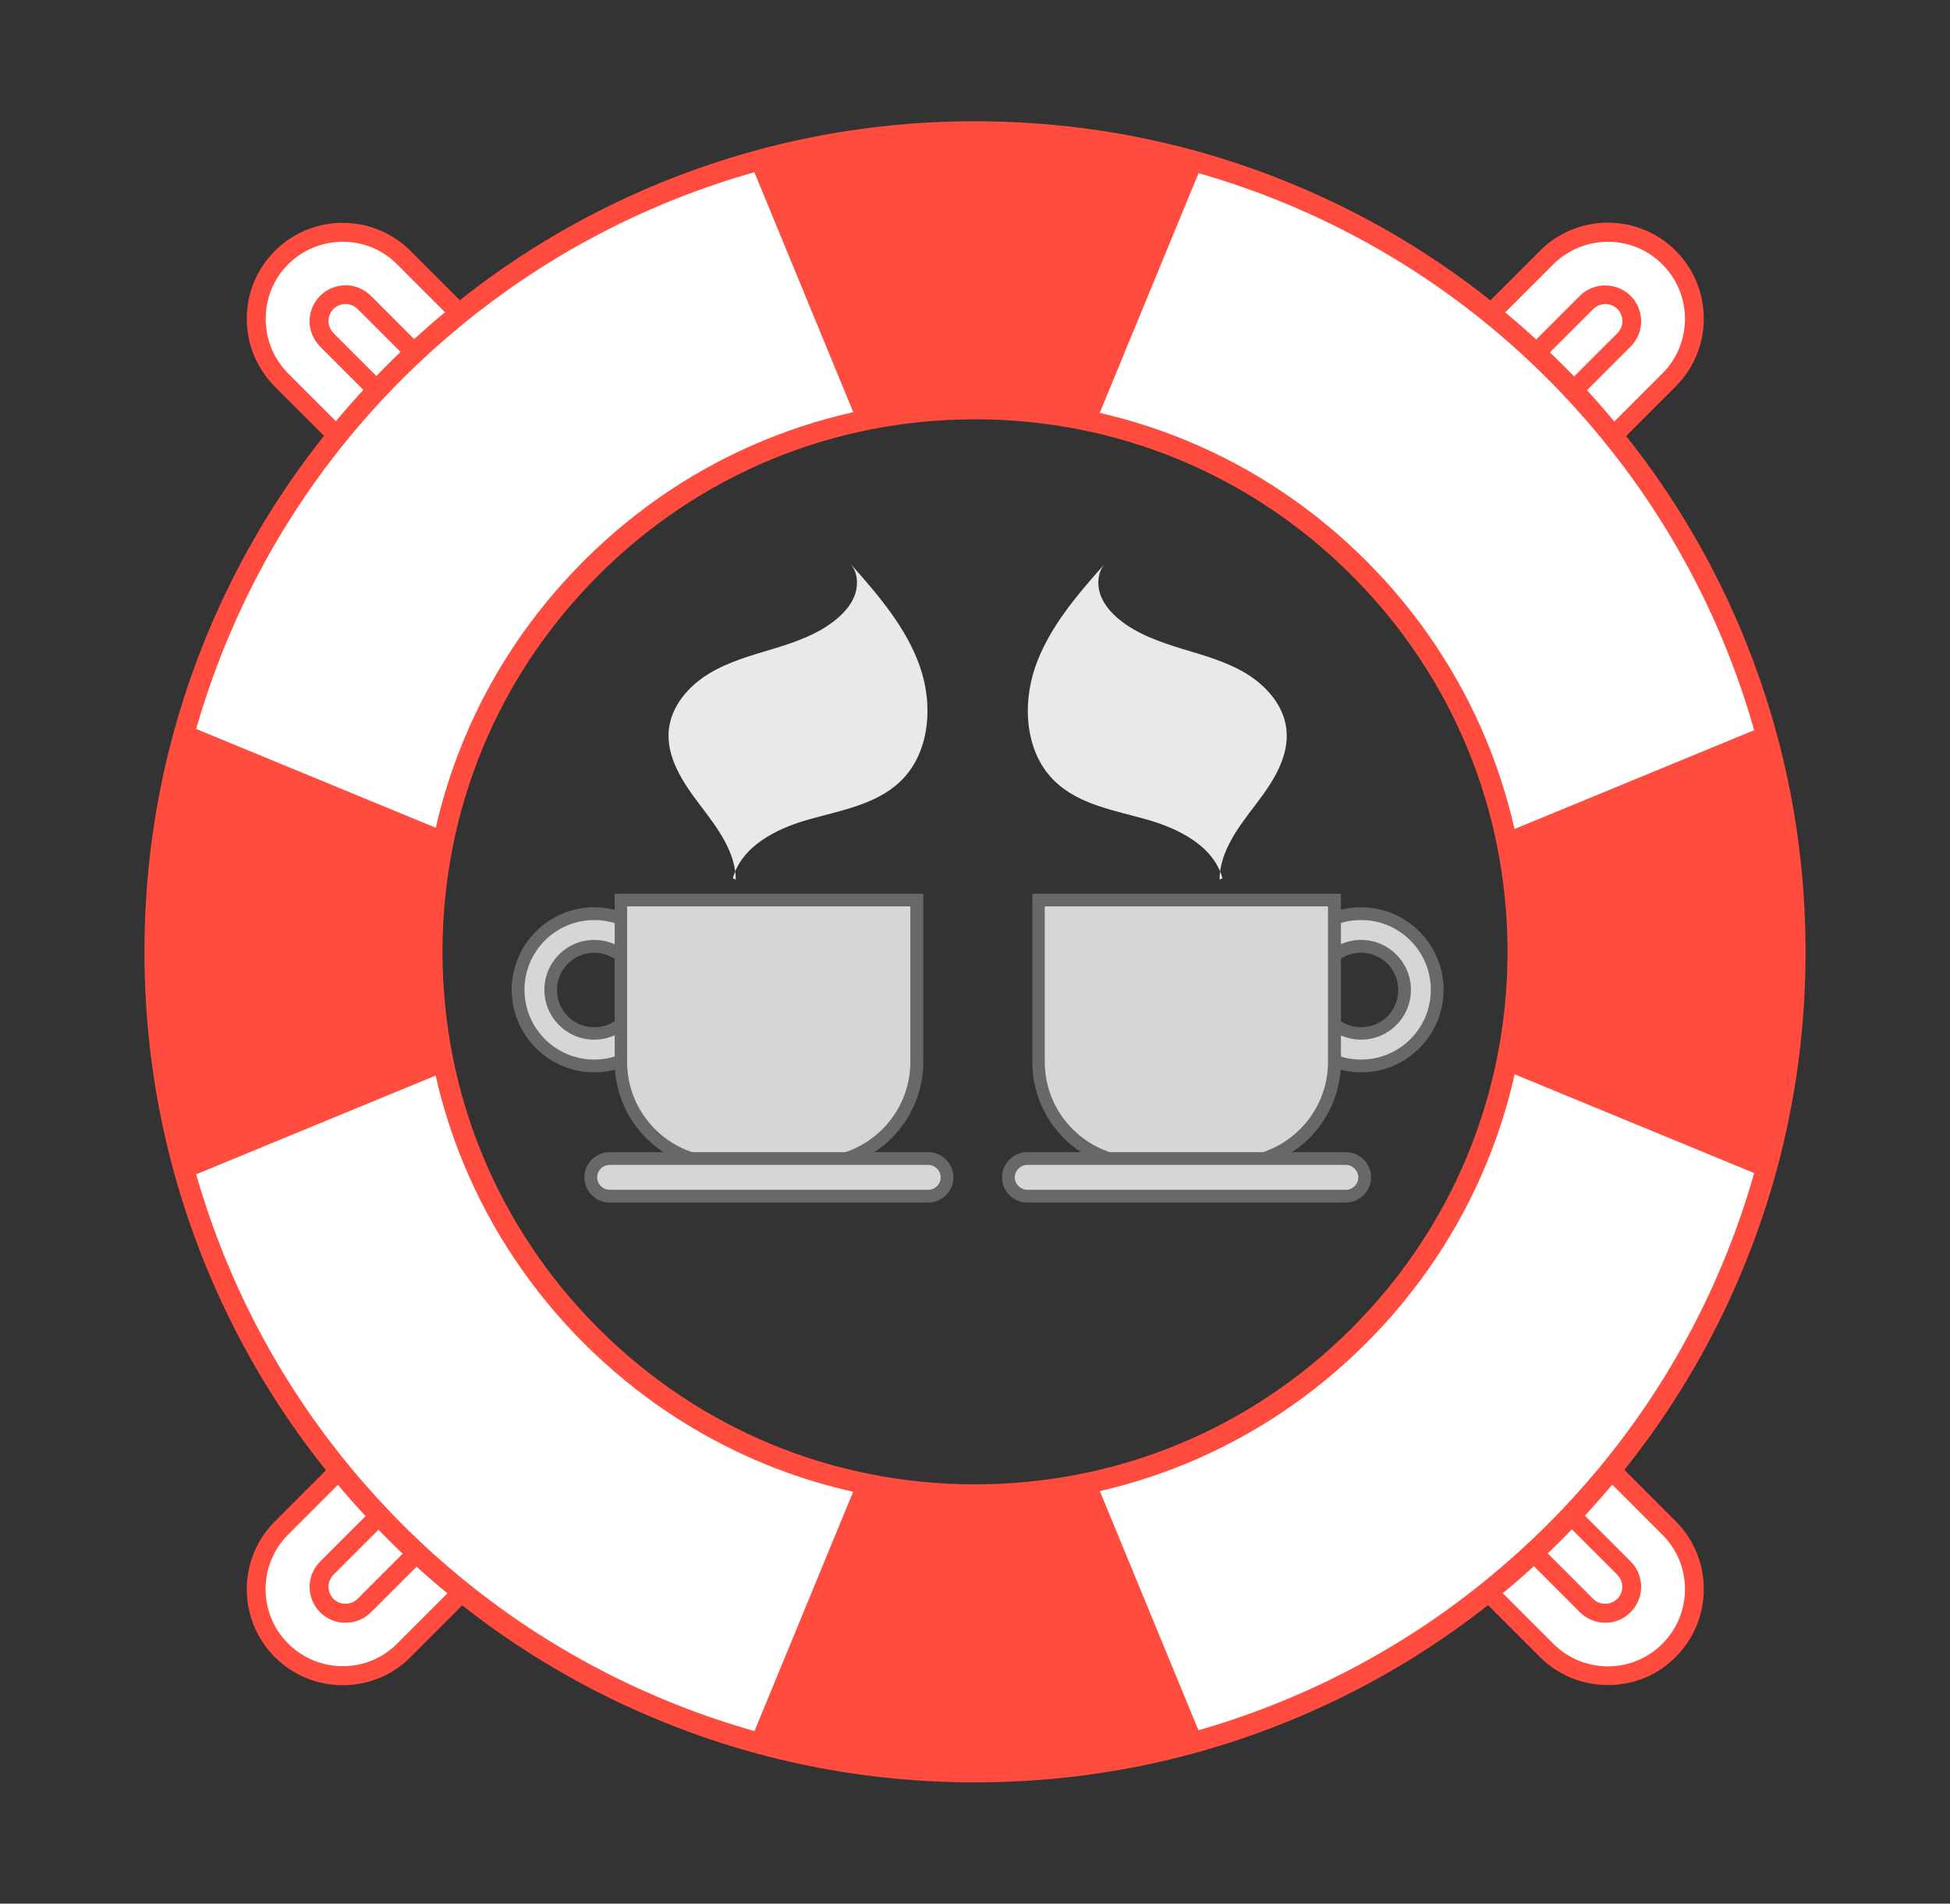 <?xml version="1.0" encoding="utf-8"?>
<!-- Generator: Adobe Illustrator 19.1.0, SVG Export Plug-In . SVG Version: 6.00 Build 0)  -->
<svg version="1.1" id="Layer_1" xmlns="http://www.w3.org/2000/svg" xmlns:xlink="http://www.w3.org/1999/xlink" x="0px" y="0px"
	 viewBox="0 0 1067.8 1042.4" enable-background="new 0 0 1067.8 1042.4" xml:space="preserve">
<rect x="0" y="0" width="1067.8" height="1042.4" fill="#333333" stroke="none"/>
<g>
	<g>
		<g>
			<g>
				<g>
					<path fill="#FFFFFF" d="M320.2,307.1L320.2,307.1c-18.4,18.4-48.6,18.4-67,0l-99-99c-18.4-18.4-18.4-48.6,0-67l0,0
						c18.4-18.4,48.6-18.4,67,0l99,99C338.7,258.5,338.7,288.7,320.2,307.1z"/>
					<path fill="#FF4C3F" d="M286.7,326.1c-13.5,0-26.9-5.1-37.2-15.4l-99-99c-20.5-20.5-20.5-53.8,0-74.3
						c20.5-20.5,53.8-20.5,74.3,0l99,99c20.5,20.5,20.5,53.8,0,74.3l0,0C313.6,321,300.2,326.1,286.7,326.1z M187.7,132.4
						c-10.8,0-21.6,4.1-29.9,12.3c-7.9,7.9-12.3,18.5-12.3,29.9s4.4,21.9,12.3,29.9l99,99c16.5,16.5,43.3,16.5,59.7,0
						c16.5-16.5,16.5-43.3,0-59.7l-99-99C209.4,136.5,198.6,132.4,187.7,132.4z"/>
				</g>
				<g>
					<path fill="#FF4C3F" d="M214.3,220.6c-5.3,0-10.2-2-13.9-5.7v0l-25.1-25.1c-7.7-7.7-7.7-20.1,0-27.8c7.7-7.7,20.1-7.7,27.8,0
						l25.1,25.1c3.7,3.7,5.7,8.6,5.7,13.9s-2,10.2-5.7,13.9C224.5,218.6,219.6,220.6,214.3,220.6z M189.2,166.5
						c-2.4,0-4.8,0.9-6.6,2.7c-3.6,3.6-3.6,9.5,0,13.2l25.1,25.1c1.7,1.7,4.1,2.7,6.6,2.7s4.8-1,6.6-2.7c1.7-1.7,2.7-4.1,2.7-6.6
						s-1-4.8-2.7-6.6l-25.1-25.1C194,167.4,191.6,166.5,189.2,166.5z"/>
				</g>
			</g>
			<g>
				<g>
					<path fill="#FFFFFF" d="M748,307.1L748,307.1c18.4,18.4,48.6,18.4,67,0l99-99c18.4-18.4,18.4-48.6,0-67l0,0
						c-18.4-18.4-48.6-18.4-67,0l-99,99C729.6,258.5,729.6,288.7,748,307.1z"/>
					<path fill="#FF4C3F" d="M781.5,326.1c-13.5,0-26.9-5.1-37.2-15.4c-9.9-9.9-15.3-23.1-15.3-37.2s5.4-27.3,15.3-37.2l99-99
						c20.5-20.5,53.8-20.5,74.3,0c20.5,20.5,20.5,53.8,0,74.3l-99,99C808.5,321,795,326.1,781.5,326.1z M880.5,132.4
						c-10.8,0-21.6,4.1-29.9,12.3l-99,99c-7.9,7.9-12.3,18.5-12.3,29.9s4.4,21.9,12.3,29.9l0,0c16.5,16.5,43.3,16.5,59.7,0l99-99
						c16.5-16.5,16.5-43.3,0-59.7C902.1,136.5,891.3,132.4,880.5,132.4z"/>
				</g>
				<g>
					<path fill="#FF4C3F" d="M853.9,220.6c-5,0-10.1-1.9-13.9-5.7c-7.7-7.7-7.7-20.1,0-27.8l25.1-25.1c3.7-3.7,8.6-5.7,13.9-5.7
						s10.2,2,13.9,5.7c7.7,7.7,7.7,20.1,0,27.8l-25.1,25.1C864,218.7,858.9,220.6,853.9,220.6z M879.1,166.5c-2.5,0-4.8,1-6.6,2.7
						l-25.1,25.1c-3.6,3.6-3.6,9.5,0,13.2s9.5,3.6,13.2,0l25.1-25.1c3.6-3.6,3.6-9.5,0-13.2C883.9,167.5,881.6,166.5,879.1,166.5z"
						/>
				</g>
			</g>
		</g>
		<g>
			<g>
				<g>
					<path fill="#FFFFFF" d="M320.2,737.7L320.2,737.7c-18.4-18.4-48.6-18.4-67,0l-99,99c-18.4,18.4-18.4,48.6,0,67l0,0
						c18.4,18.4,48.6,18.4,67,0l99-99C338.7,786.3,338.7,756.2,320.2,737.7z"/>
					<path fill="#FF4C3F" d="M187.7,922.8c-13.5,0-26.9-5.1-37.2-15.4c-20.5-20.5-20.5-53.8,0-74.3l99-99
						c20.5-20.5,53.8-20.5,74.3,0l0,0c20.5,20.5,20.5,53.8,0,74.3l-99,99C214.7,917.6,201.2,922.8,187.7,922.8z M286.7,729
						c-10.8,0-21.6,4.1-29.9,12.3l-99,99c-16.5,16.5-16.5,43.3,0,59.7c16.5,16.5,43.3,16.5,59.7,0l99-99c16.5-16.5,16.5-43.3,0-59.7
						C308.3,733.2,297.5,729,286.7,729z"/>
				</g>
				<g>
					<path fill="#FF4C3F" d="M189.2,888.6c-5,0-10.1-1.9-13.9-5.7c-7.7-7.7-7.7-20.1,0-27.8l25.1-25.1c7.7-7.7,20.1-7.7,27.8,0
						c3.7,3.7,5.7,8.6,5.7,13.9c0,5.3-2,10.2-5.7,13.9l-25.1,25.1C199.3,886.7,194.2,888.6,189.2,888.6z M214.3,834.5
						c-2.4,0-4.8,0.9-6.6,2.7l-25.1,25.1c-3.6,3.6-3.6,9.5,0,13.2c3.6,3.6,9.5,3.6,13.2,0l25.1-25.1c1.7-1.7,2.7-4.1,2.7-6.6
						s-1-4.8-2.7-6.6C219.1,835.4,216.7,834.5,214.3,834.5z"/>
				</g>
			</g>
			<g>
				<g>
					<path fill="#FFFFFF" d="M748,737.7L748,737.7c18.4-18.4,48.6-18.4,67,0l99,99c18.4,18.4,18.4,48.6,0,67l0,0
						c-18.4,18.4-48.6,18.4-67,0l-99-99C729.6,786.3,729.6,756.2,748,737.7z"/>
					<path fill="#FF4C3F" d="M880.5,922.7c-14.1,0-27.3-5.4-37.2-15.3l-99-99c-9.9-9.9-15.3-23.1-15.3-37.2
						c0-14.1,5.4-27.3,15.3-37.2c20.5-20.5,53.8-20.5,74.3,0l99,99c20.5,20.5,20.5,53.8,0,74.3C907.8,917.3,894.6,922.7,880.5,922.7
						z M781.5,729c-10.8,0-21.6,4.1-29.9,12.3c-7.9,7.9-12.3,18.5-12.3,29.9c0,11.3,4.4,21.9,12.3,29.9l99,99
						c16.5,16.5,43.3,16.5,59.7,0c16.5-16.5,16.5-43.3,0-59.7l-99-99C803.2,733.2,792.4,729,781.5,729z"/>
				</g>
				<g>
					<path fill="#FF4C3F" d="M879.1,888.6c-5,0-10.1-1.9-13.9-5.7L840,857.7c-7.7-7.7-7.7-20.1,0-27.8c7.7-7.7,20.1-7.7,27.8,0h0
						l25.1,25.1c7.7,7.7,7.7,20.1,0,27.8C889.1,886.7,884.1,888.6,879.1,888.6z M853.9,834.5c-2.4,0-4.8,0.9-6.6,2.7
						c-3.6,3.6-3.6,9.5,0,13.2l25.1,25.1c3.6,3.6,9.5,3.6,13.2,0s3.6-9.5,0-13.2l-25.1-25.1h0C858.7,835.4,856.3,834.5,853.9,834.5z
						"/>
				</g>
			</g>
		</g>
		<g>
			<path fill="#FFFFFF" d="M533.9,72C285.8,72,84.7,273.1,84.7,521.2s201.1,449.2,449.2,449.2S983,769.3,983,521.2S782,72,533.9,72z
				 M533.9,818.5c-164.2,0-297.3-133.1-297.3-297.3s133.1-297.3,297.3-297.3S831.2,357,831.2,521.2S698.1,818.5,533.9,818.5z"/>
		</g>
		<g>
			<g>
				<path fill="#FF4C3F" d="M409.9,86.6l59.2,143.6c20.9-4.2,42.9-6.5,65.7-6.5c22.8,0,44.9,2.3,65.7,6.5l59.2-143.6
					c-39.7-8.1-81.6-12.4-125-12.4S449.5,78.6,409.9,86.6z"/>
			</g>
			<g>
				<path fill="#FF4C3F" d="M409.9,955.8l59.2-143.6c20.9,4.2,42.9,6.5,65.7,6.5c22.8,0,44.9-2.3,65.7-6.5l59.2,143.6
					c-39.7,8.1-81.6,12.4-125,12.4S449.5,963.8,409.9,955.8z"/>
			</g>
		</g>
		<g>
			<path fill="#FF4C3F" d="M533.9,976c-61.4,0-121-12-177-35.7c-54.2-22.9-102.8-55.7-144.6-97.5c-41.8-41.8-74.6-90.4-97.5-144.6
				c-23.7-56.1-35.7-115.6-35.7-177s12-121,35.7-177c22.9-54.2,55.7-102.8,97.5-144.6c41.8-41.8,90.4-74.6,144.6-97.5
				c56.1-23.7,115.6-35.7,177-35.7s121,12,177,35.7c54.2,22.9,102.8,55.7,144.6,97.5c41.8,41.8,74.6,90.4,97.5,144.6
				c23.7,56.1,35.7,115.6,35.7,177s-12,121-35.7,177c-22.9,54.2-55.7,102.8-97.5,144.6c-41.8,41.8-90.4,74.6-144.6,97.5
				C654.9,964,595.3,976,533.9,976z M533.9,77.7c-59.9,0-117.9,11.7-172.6,34.8c-52.8,22.3-100.2,54.3-141,95
				c-40.7,40.7-72.7,88.2-95,141c-23.1,54.7-34.8,112.7-34.8,172.6s11.7,117.9,34.8,172.6c22.3,52.8,54.3,100.2,95,141
				c40.7,40.7,88.2,72.7,141,95c54.7,23.1,112.7,34.8,172.6,34.8s117.9-11.7,172.6-34.8c52.8-22.3,100.2-54.3,141-95
				c40.7-40.7,72.7-88.2,95-141c23.1-54.7,34.8-112.7,34.8-172.6s-11.7-117.9-34.8-172.6c-22.3-52.8-54.3-100.2-95-141
				c-40.7-40.7-88.2-72.7-141-95C651.8,89.5,593.8,77.7,533.9,77.7z M533.9,824.2c-80.9,0-157-31.5-214.2-88.7
				c-57.2-57.2-88.7-133.3-88.7-214.2s31.5-157,88.7-214.2c57.2-57.2,133.3-88.7,214.2-88.7s157,31.5,214.2,88.7
				c57.2,57.2,88.7,133.3,88.7,214.2s-31.5,157-88.7,214.2C690.9,792.7,614.8,824.2,533.9,824.2z M533.9,229.6
				c-77.9,0-151.1,30.3-206.2,85.4c-55.1,55.1-85.4,128.3-85.4,206.2s30.3,151.1,85.4,206.2c55.1,55.1,128.3,85.4,206.2,85.4
				s151.1-30.3,206.2-85.4c55.1-55.1,85.4-128.3,85.4-206.2S795.2,370.1,740.1,315C685,259.9,611.8,229.6,533.9,229.6z"/>
		</g>
		<g>
			<g>
				<path fill="#FF4C3F" d="M969.4,396.2l-143.6,59.2c4.2,20.9,6.5,42.9,6.5,65.7c0,22.8-2.3,44.9-6.5,65.7l143.6,59.2
					c8.1-39.7,12.4-81.6,12.4-125S977.5,435.9,969.4,396.2z"/>
			</g>
			<g>
				<path fill="#FF4C3F" d="M100.2,396.2l143.6,59.2c-4.2,20.9-6.5,42.9-6.5,65.7c0,22.8,2.3,44.9,6.5,65.7l-143.6,59.2
					c-8.1-39.7-12.4-81.6-12.4-125S92.2,435.9,100.2,396.2z"/>
			</g>
		</g>
	</g>
	<g>
		<g>
			<g>
				<path fill="#D4D6D8" d="M325.4,500.4c-23,0-41.7,18.7-41.7,41.7s18.7,41.7,41.7,41.7c23,0,41.7-18.7,41.7-41.7
					S348.4,500.4,325.4,500.4z M325.4,565.9c-13.2,0-23.8-10.7-23.8-23.8c0-13.2,10.7-23.8,23.8-23.8c13.2,0,23.8,10.7,23.8,23.8
					C349.2,555.2,338.5,565.9,325.4,565.9z"/>
			</g>
			<g>
				<path fill="#686868" d="M325.4,587.2c-24.9,0-45.2-20.3-45.2-45.2c0-24.9,20.3-45.2,45.2-45.2c24.9,0,45.2,20.3,45.2,45.2
					C370.5,567,350.3,587.2,325.4,587.2z M325.4,503.8c-21.1,0-38.2,17.1-38.2,38.2s17.1,38.2,38.2,38.2s38.2-17.1,38.2-38.2
					S346.4,503.8,325.4,503.8z M325.4,569.3c-15.1,0-27.3-12.2-27.3-27.3c0-15.1,12.2-27.3,27.3-27.3c15.1,0,27.3,12.2,27.3,27.3
					C352.7,557.1,340.4,569.3,325.4,569.3z M325.4,521.7c-11.2,0-20.4,9.1-20.4,20.4s9.1,20.4,20.4,20.4s20.4-9.1,20.4-20.4
					S336.6,521.7,325.4,521.7z"/>
			</g>
		</g>
		<g>
			<g>
				<path fill="#D4D6D8" d="M446.5,637.1h-50.9c-30.6,0-55.6-25-55.6-55.6v-88.7H502v88.7C502,612.1,477,637.1,446.5,637.1z"/>
			</g>
			<g>
				<path fill="#686868" d="M446.5,640.6h-50.9c-32.6,0-59-26.5-59-59v-92.2h169v92.2C505.5,614.1,479,640.6,446.5,640.6z
					 M343.4,496.3v85.2c0,28.7,23.4,52.1,52.1,52.1h50.9c28.7,0,52.1-23.4,52.1-52.1v-85.2H343.4z"/>
			</g>
		</g>
		<g>
			<g>
				<path fill="#D4D6D8" d="M508.2,655H333.8c-5.7,0-10.3-4.6-10.3-10.3l0,0c0-5.7,4.6-10.3,10.3-10.3h174.5
					c5.7,0,10.3,4.6,10.3,10.3l0,0C518.5,650.4,513.9,655,508.2,655z"/>
			</g>
			<g>
				<path fill="#686868" d="M508.2,658.5H333.8c-7.6,0-13.8-6.2-13.8-13.8s6.2-13.8,13.8-13.8h174.5c7.6,0,13.8,6.2,13.8,13.8
					S515.8,658.5,508.2,658.5z M333.8,637.9c-3.8,0-6.8,3.1-6.8,6.8s3.1,6.8,6.8,6.8h174.5c3.8,0,6.8-3.1,6.8-6.8s-3.1-6.8-6.8-6.8
					H333.8z"/>
			</g>
		</g>
		<g>
			<g>
				<path fill="#E8E9EA" d="M402.9,481.7c-0.1-15.4-10.3-28.7-19.6-40.9s-18.8-26.4-17-41.7c1.5-12.7,10.8-23.4,21.7-30.1
					c10.9-6.7,23.5-10.1,35.7-13.8s24.7-8.1,34.5-16.3c4.4-3.7,8.3-8.2,10.1-13.7s1.2-11.9-2.4-16.3c15,17,30.3,34.6,37.8,56
					c7.5,21.4,5.5,47.8-11,63.3c-13.3,12.5-32.5,15.6-50.1,20.6c-17.6,5-36.4,14.5-41.3,32.1"/>
			</g>
		</g>
	</g>
	<g>
		<g>
			<g>
				<path fill="#D4D6D8" d="M703.6,542.1c0,23,18.7,41.7,41.7,41.7s41.7-18.7,41.7-41.7s-18.7-41.7-41.7-41.7S703.6,519,703.6,542.1
					z M721.5,542.1c0-13.2,10.7-23.8,23.8-23.8s23.8,10.7,23.8,23.8c0,13.2-10.7,23.8-23.8,23.8S721.5,555.2,721.5,542.1z"/>
			</g>
			<g>
				<path fill="#686868" d="M745.3,587.2c-24.9,0-45.2-20.3-45.2-45.2c0-24.9,20.3-45.2,45.2-45.2c24.9,0,45.2,20.3,45.2,45.2
					C790.5,567,770.2,587.2,745.3,587.2z M745.3,503.8c-21.1,0-38.2,17.1-38.2,38.2s17.1,38.2,38.2,38.2s38.2-17.1,38.2-38.2
					S766.4,503.8,745.3,503.8z M745.3,569.3c-15.1,0-27.3-12.2-27.3-27.3c0-15.1,12.2-27.3,27.3-27.3s27.3,12.2,27.3,27.3
					C772.6,557.1,760.4,569.3,745.3,569.3z M745.3,521.7c-11.2,0-20.4,9.1-20.4,20.4s9.1,20.4,20.4,20.4s20.4-9.1,20.4-20.4
					S756.5,521.7,745.3,521.7z"/>
			</g>
		</g>
		<g>
			<g>
				<path fill="#D4D6D8" d="M624.2,637.1h50.9c30.6,0,55.6-25,55.6-55.6v-88.7H568.6v88.7C568.6,612.1,593.7,637.1,624.2,637.1z"/>
			</g>
			<g>
				<path fill="#686868" d="M675.2,640.6h-50.9c-32.6,0-59-26.5-59-59v-92.2h169v92.2C734.2,614.1,707.7,640.6,675.2,640.6z
					 M572.1,496.3v85.2c0,28.7,23.4,52.1,52.1,52.1h50.9c28.7,0,52.1-23.4,52.1-52.1v-85.2H572.1z"/>
			</g>
		</g>
		<g>
			<g>
				<path fill="#D4D6D8" d="M562.5,655h174.5c5.7,0,10.3-4.6,10.3-10.3l0,0c0-5.7-4.6-10.3-10.3-10.3H562.5
					c-5.7,0-10.3,4.6-10.3,10.3l0,0C552.1,650.4,556.8,655,562.5,655z"/>
			</g>
			<g>
				<path fill="#686868" d="M736.9,658.5H562.5c-7.6,0-13.8-6.2-13.8-13.8s6.2-13.8,13.8-13.8h174.5c7.6,0,13.8,6.2,13.8,13.8
					S744.5,658.5,736.9,658.5z M562.5,637.9c-3.8,0-6.8,3.1-6.8,6.8s3.1,6.8,6.8,6.8h174.5c3.8,0,6.8-3.1,6.8-6.8s-3.1-6.8-6.8-6.8
					H562.5z"/>
			</g>
		</g>
		<g>
			<g>
				<path fill="#E8E9EA" d="M667.8,481.7c0.1-15.4,10.3-28.7,19.6-40.9c9.4-12.2,18.8-26.4,17-41.7c-1.5-12.7-10.8-23.4-21.7-30.1
					c-10.9-6.7-23.5-10.1-35.7-13.8c-12.2-3.8-24.7-8.1-34.5-16.3c-4.4-3.7-8.3-8.2-10.1-13.7s-1.2-11.9,2.4-16.3
					c-15,17-30.3,34.6-37.8,56c-7.5,21.4-5.5,47.8,11,63.3c13.3,12.5,32.5,15.6,50.1,20.6c17.6,5,36.4,14.5,41.3,32.1"/>
			</g>
		</g>
	</g>
</g>
</svg>
